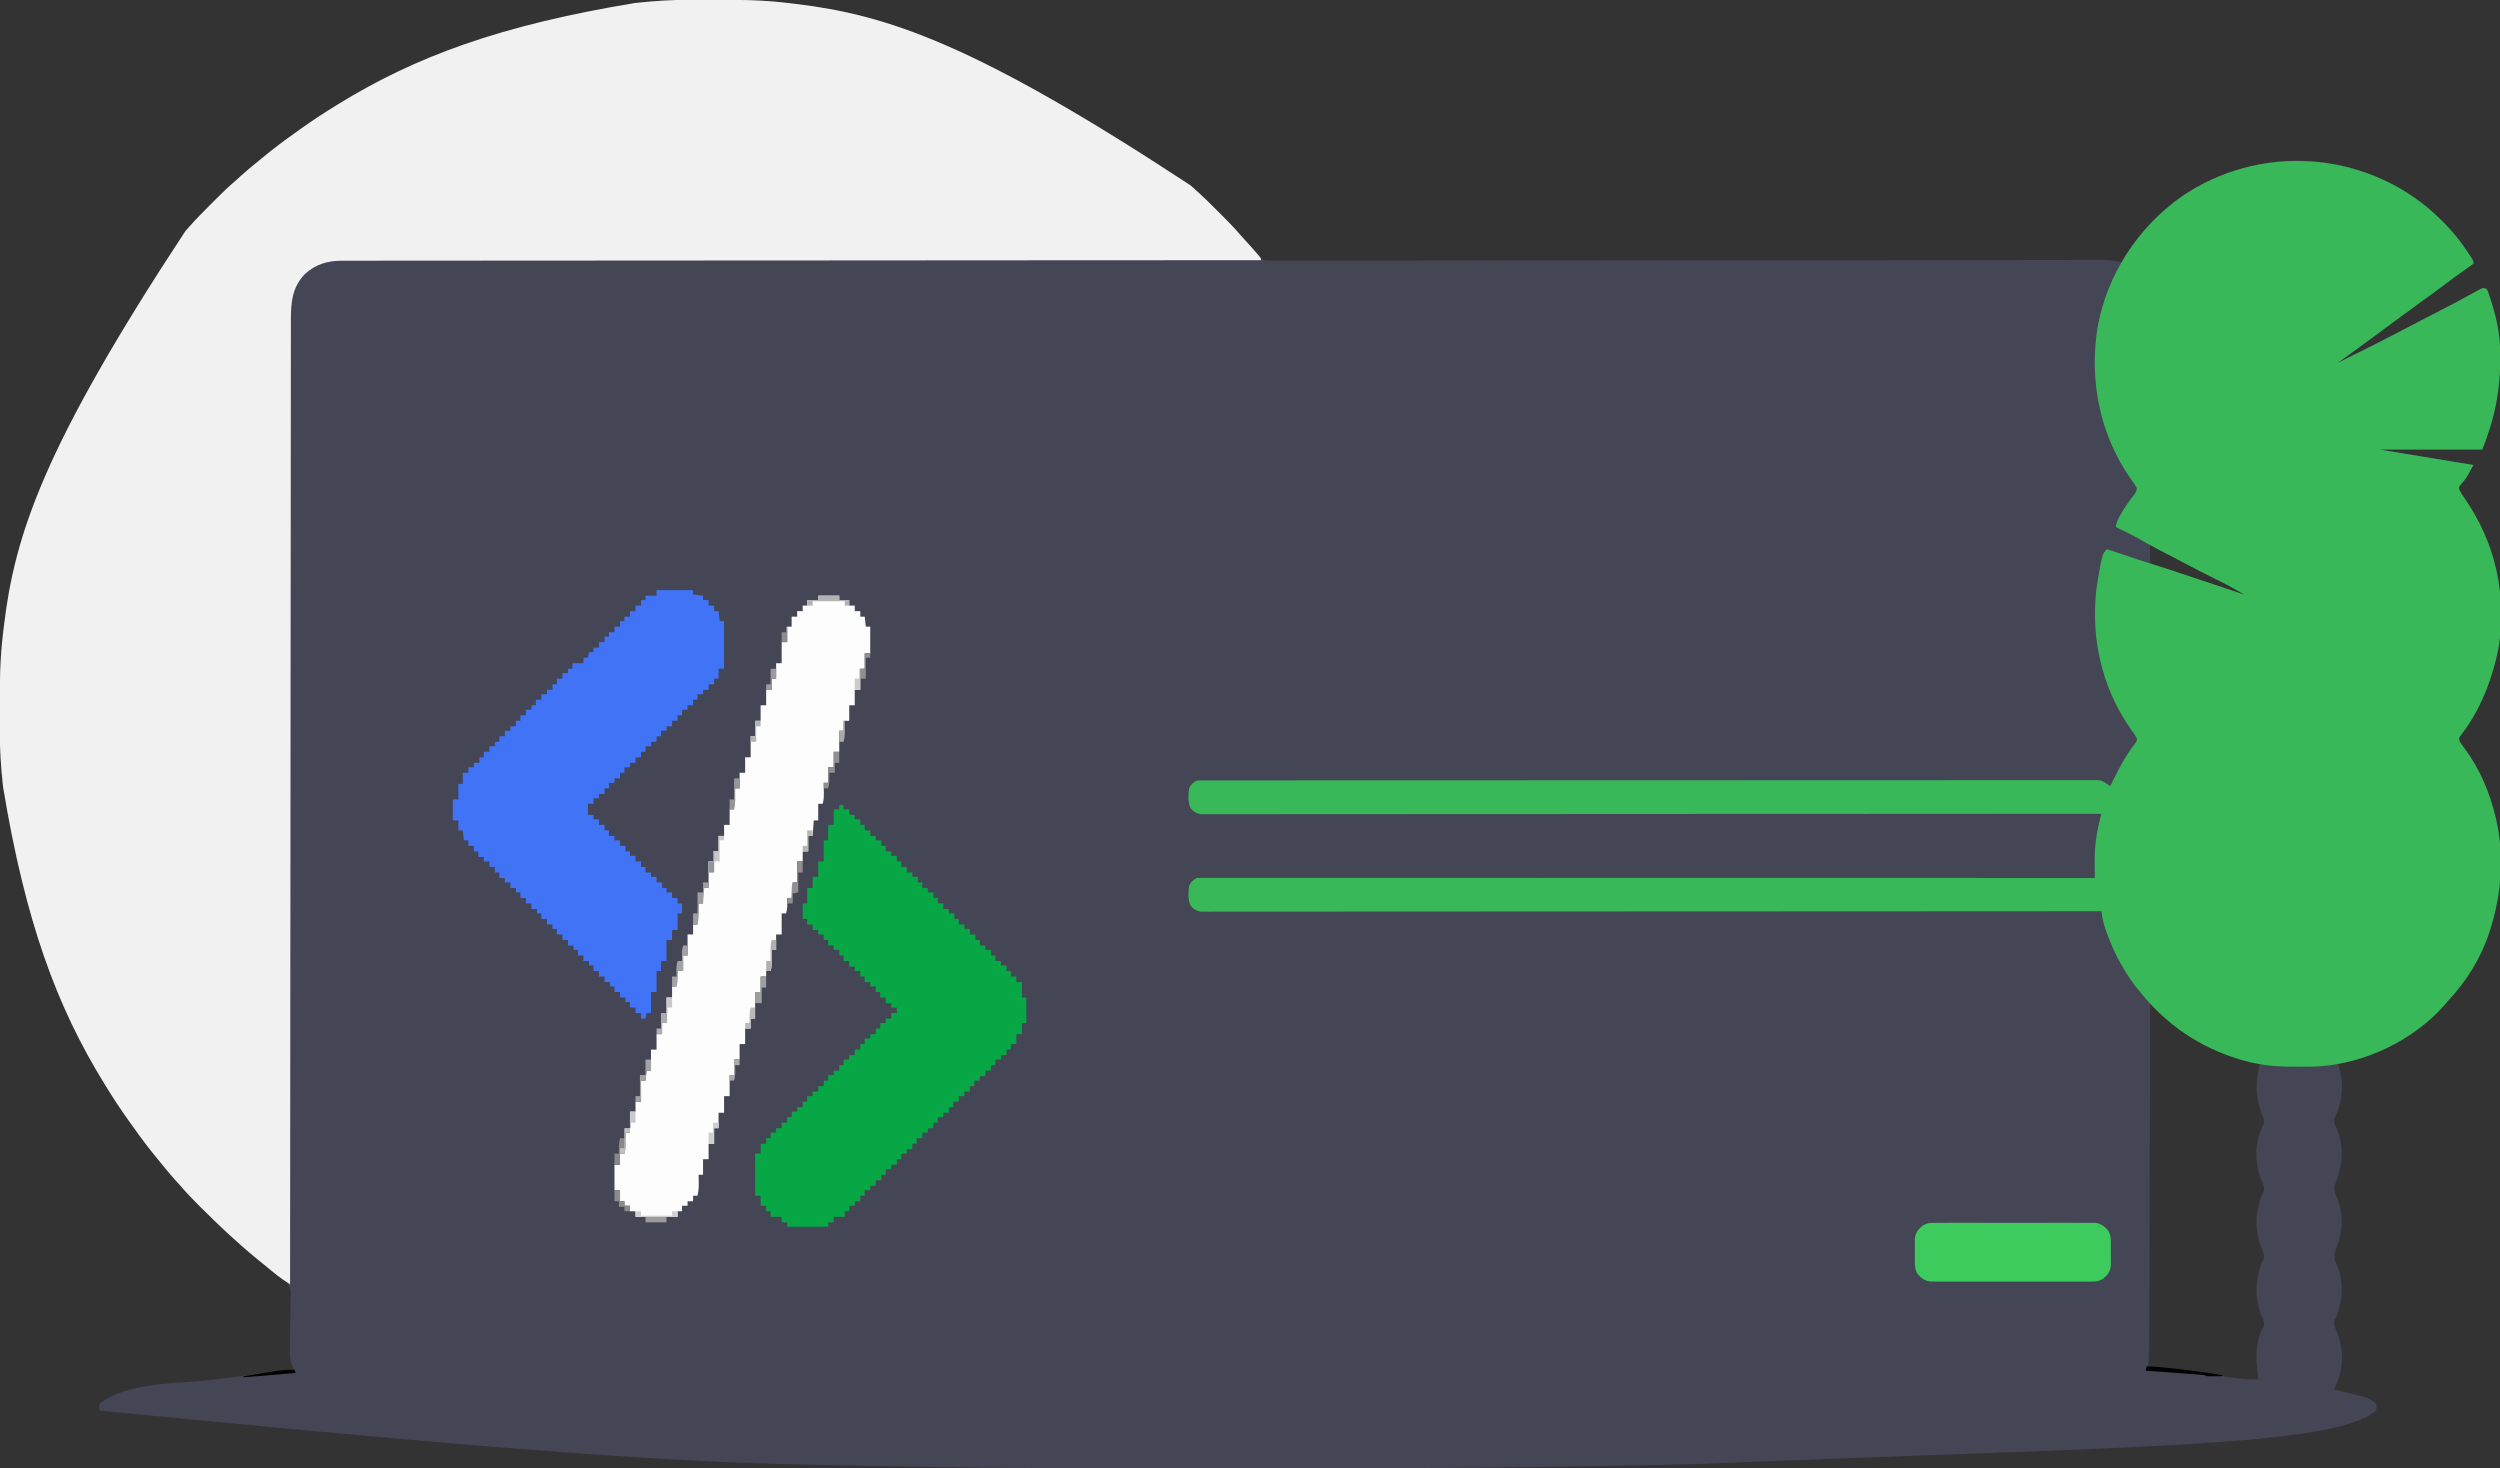 <?xml version="1.0" encoding="UTF-8"?>
<svg version="1.1" xmlns="http://www.w3.org/2000/svg" width="2258" height="1326">
<rect width="100%" height="100%" fill="#333333" stroke="none"/>
<path d="M0 0 C1.446 -0.007 2.892 -0.014 4.338 -0.021 C8.93 -0.041 13.521 -0.046 18.113 -0.047 C18.896 -0.047 19.679 -0.048 20.485 -0.048 C43.539 -0.055 66.46 0.117 89.371 2.95 C91.526 3.216 93.683 3.47 95.84 3.723 C178.295 13.53 257.909 39.538 452.739 167.659 C453.992 168.807 455.259 169.94 456.533 171.065 C463.381 177.13 469.877 183.501 476.331 189.978 C478.118 191.77 479.909 193.556 481.701 195.342 C487.491 201.128 493.13 206.955 498.426 213.203 C500.603 215.61 502.791 218.005 504.993 220.39 C507.426 223.203 507.426 223.203 509.386 226.068 C513.38 231.831 513.38 231.831 519.319 235.218 C522.762 235.607 526.056 235.647 529.521 235.567 C531.48 235.587 531.48 235.587 533.479 235.608 C537.102 235.645 540.722 235.613 544.345 235.571 C548.287 235.536 552.229 235.566 556.171 235.587 C563.078 235.616 569.985 235.604 576.893 235.565 C587.164 235.507 597.435 235.513 607.707 235.532 C624.988 235.561 642.268 235.54 659.548 235.49 C676.664 235.441 693.78 235.415 710.896 235.421 C711.96 235.421 713.025 235.422 714.121 235.422 C719.527 235.424 724.932 235.426 730.337 235.429 C768.631 235.446 806.924 235.413 845.218 235.35 C882.4 235.289 919.582 235.246 956.764 235.229 C958.483 235.228 958.483 235.228 960.236 235.228 C985.271 235.216 1010.306 235.209 1035.341 235.203 C1041.979 235.202 1048.617 235.2 1055.255 235.199 C1060.72 235.197 1066.185 235.196 1071.649 235.195 C1098.414 235.189 1125.178 235.168 1151.943 235.129 C1153.498 235.126 1153.498 235.126 1155.086 235.124 C1156.635 235.122 1156.635 235.122 1158.215 235.119 C1171.196 235.1 1184.177 235.088 1197.158 235.077 C1207.37 235.068 1217.582 235.053 1227.794 235.029 C1234.611 235.014 1241.427 235.006 1248.244 235.004 C1252.131 235.002 1256.018 234.998 1259.905 234.984 C1264.089 234.969 1268.273 234.97 1272.457 234.972 C1273.667 234.965 1274.877 234.959 1276.124 234.952 C1282.253 234.969 1287.56 235.391 1293.426 237.203 C1294.317 235.697 1294.317 235.697 1295.227 234.16 C1300.902 224.735 1307.102 216.397 1314.426 208.203 C1315.655 206.766 1316.885 205.329 1318.113 203.891 C1348.814 169.198 1393.75 149.302 1439.488 145.578 C1489.21 142.553 1537.068 158.602 1574.426 191.516 C1576.104 193.066 1577.77 194.629 1579.426 196.203 C1580.184 196.92 1580.184 196.92 1580.957 197.652 C1591.262 207.464 1599.79 217.965 1607.551 229.891 C1607.942 230.491 1608.333 231.092 1608.735 231.711 C1611.426 235.951 1611.426 235.951 1611.426 238.203 C1610.027 239.433 1610.027 239.433 1608.051 240.82 C1606.956 241.598 1606.956 241.598 1605.84 242.391 C1605.043 242.947 1604.247 243.504 1603.426 244.078 C1601.758 245.262 1600.092 246.447 1598.426 247.633 C1597.583 248.232 1596.74 248.831 1595.871 249.448 C1592.347 251.978 1588.884 254.584 1585.426 257.203 C1579.127 261.959 1572.753 266.601 1566.345 271.209 C1558.456 276.889 1550.635 282.66 1542.817 288.437 C1538.069 291.944 1533.315 295.443 1528.562 298.944 C1524.539 301.908 1520.518 304.873 1516.5 307.844 C1507.201 314.715 1497.863 321.522 1488.426 328.203 C1489.279 327.776 1490.132 327.35 1491.012 326.91 C1491.599 326.616 1492.187 326.323 1492.792 326.02 C1494.167 325.332 1495.542 324.645 1496.917 323.957 C1501.478 321.674 1506.042 319.399 1510.609 317.129 C1521.017 311.95 1531.404 306.748 1541.671 301.293 C1549.719 297.025 1557.824 292.868 1565.926 288.703 C1574.9 284.088 1583.874 279.473 1592.801 274.766 C1593.519 274.388 1594.237 274.011 1594.977 273.622 C1598.895 271.557 1602.794 269.462 1606.684 267.344 C1607.998 266.635 1607.998 266.635 1609.338 265.912 C1611.022 265.003 1612.702 264.086 1614.376 263.16 C1615.125 262.758 1615.873 262.356 1616.645 261.941 C1617.304 261.581 1617.963 261.22 1618.643 260.849 C1620.426 260.203 1620.426 260.203 1623.426 261.203 C1624.345 262.927 1624.345 262.927 1625.109 265.191 C1625.395 266.034 1625.681 266.876 1625.976 267.743 C1626.269 268.658 1626.562 269.573 1626.863 270.516 C1627.322 271.92 1627.322 271.92 1627.79 273.352 C1632.366 287.823 1635.497 303.023 1635.664 318.234 C1635.679 319.352 1635.679 319.352 1635.694 320.492 C1636.017 351.461 1630.975 377.331 1619.426 406.203 C1588.736 406.203 1558.046 406.203 1526.426 406.203 C1554.476 410.823 1582.526 415.443 1611.426 420.203 C1604.759 432.425 1604.759 432.425 1599.648 438.23 C1598.259 440.076 1598.259 440.076 1598.453 442.035 C1599.901 445.261 1601.908 448.067 1603.926 450.953 C1616.692 469.762 1626.155 490.018 1631.426 512.203 C1631.622 513.02 1631.818 513.838 1632.02 514.68 C1637.643 539.324 1638.329 568.507 1632.426 593.203 C1632.227 594.036 1632.028 594.869 1631.824 595.727 C1625.727 620.35 1615.736 644.124 1600.066 664.23 C1598.099 667.034 1598.099 667.034 1598.957 669.785 C1600.483 672.297 1602.11 674.58 1603.926 676.891 C1617.255 694.952 1626.25 716.419 1631.426 738.203 C1631.622 739.02 1631.818 739.838 1632.02 740.68 C1639.533 773.608 1636.728 808.298 1626.426 840.203 C1626.088 841.262 1626.088 841.262 1625.743 842.342 C1618.188 865.492 1605.096 886.557 1588.426 904.203 C1587.317 905.512 1586.213 906.824 1585.113 908.141 C1562.275 934.093 1527.387 953.796 1493.426 960.203 C1491.76 960.255 1490.091 960.274 1488.426 960.203 C1488.9 961.337 1489.375 962.472 1489.863 963.641 C1494.374 977.412 1493.388 994.294 1487.176 1007.391 C1486.82 1008.024 1486.464 1008.656 1486.098 1009.309 C1484.674 1013.324 1486.697 1017.03 1488.363 1020.703 C1494.565 1036.05 1493.229 1051.846 1487.582 1066.996 C1485.502 1072.37 1485.502 1072.37 1486.352 1077.859 C1486.809 1078.798 1487.267 1079.736 1487.738 1080.703 C1494.58 1096.33 1493.404 1112.376 1487.582 1127.996 C1485.502 1133.37 1485.502 1133.37 1486.352 1138.859 C1486.809 1139.798 1487.267 1140.736 1487.738 1141.703 C1494.589 1157.352 1493.52 1174.472 1487.426 1190.203 C1487.033 1190.879 1486.639 1191.554 1486.234 1192.25 C1484.855 1195.582 1486.038 1198.235 1487.328 1201.457 C1487.67 1202.219 1488.011 1202.981 1488.363 1203.766 C1494.087 1217.753 1494.054 1234.637 1488.424 1248.707 C1487.456 1250.889 1486.462 1253.053 1485.426 1255.203 C1486.09 1255.359 1486.754 1255.514 1487.438 1255.675 C1518.156 1262.933 1518.156 1262.933 1523.426 1268.203 C1524.051 1271.016 1524.051 1271.016 1523.426 1274.203 C1484.585 1307.38 1304.165 1306.4 909.554 1322.539 C908.695 1322.561 907.836 1322.584 906.951 1322.607 C889.539 1323.05 872.126 1323.416 854.711 1323.732 C853.716 1323.75 852.72 1323.768 851.695 1323.787 C845.097 1323.907 838.5 1324.024 831.902 1324.141 C828.41 1324.203 824.917 1324.266 821.425 1324.329 C730.225 1325.96 639.042 1326.498 517.054 1326.462 C501.606 1326.453 486.159 1326.455 470.712 1326.464 C389.218 1326.511 307.733 1326.472 226.246 1325.273 C225.529 1325.263 224.813 1325.252 224.074 1325.242 C191.686 1324.766 159.301 1324.158 126.916 1323.498 C125.885 1323.477 125.885 1323.477 124.834 1323.455 C17.69 1321.268 -89.439 1317.969 -532.574 1274.203 C-533.199 1271.391 -533.199 1271.391 -532.574 1268.203 C-509.479 1248.476 -458.957 1249.814 -430.51 1246.405 C-412.341 1244.222 -394.227 1241.769 -376.137 1239.016 C-374.314 1238.74 -372.492 1238.465 -370.67 1238.189 C-366.304 1237.53 -361.939 1236.867 -357.574 1236.203 C-358.068 1235.031 -358.562 1233.859 -359.071 1232.652 C-361.103 1226.52 -360.845 1220.547 -360.679 1214.149 C-360.628 1211.974 -360.605 1209.8 -360.59 1207.624 C-360.548 1201.444 -360.495 1195.266 -360.331 1189.089 C-360.233 1185.291 -360.199 1181.497 -360.205 1177.698 C-360.196 1176.263 -360.164 1174.827 -360.106 1173.393 C-359.688 1165.55 -359.688 1165.55 -362.847 1158.632 C-366.4 1155.266 -370.424 1152.764 -374.574 1150.203 C-376.031 1149.084 -377.475 1147.946 -378.887 1146.77 C-379.5 1146.272 -380.113 1145.774 -380.745 1145.261 C-381.651 1144.521 -381.651 1144.521 -382.574 1143.766 C-383.242 1143.221 -383.91 1142.675 -384.599 1142.114 C-394.615 1133.919 -404.408 1125.559 -413.887 1116.747 C-415.141 1115.6 -416.408 1114.466 -417.681 1113.341 C-424.529 1107.276 -431.026 1100.905 -437.48 1094.428 C-439.266 1092.636 -441.058 1090.85 -442.85 1089.064 C-448.639 1083.278 -454.279 1077.451 -459.574 1071.203 C-461.029 1069.595 -462.486 1067.991 -463.949 1066.391 C-467.792 1062.127 -471.467 1057.758 -475.074 1053.293 C-476.894 1051.044 -478.726 1048.808 -480.574 1046.582 C-488.11 1037.467 -495.163 1028.087 -501.992 1018.434 C-503.53 1016.266 -505.081 1014.108 -506.637 1011.953 C-514.051 1001.635 -520.919 991.024 -527.574 980.203 C-527.983 979.541 -528.391 978.878 -528.812 978.196 C-571.196 909.226 -599.65 833.119 -619.824 710.766 C-619.907 710.001 -619.991 709.236 -620.076 708.448 C-621.754 692.838 -622.73 677.332 -622.777 661.629 C-622.784 660.183 -622.791 658.737 -622.799 657.291 C-622.818 652.699 -622.823 648.108 -622.824 643.516 C-622.825 642.733 -622.825 641.95 -622.826 641.144 C-622.832 618.09 -622.66 595.169 -619.827 572.258 C-619.562 570.102 -619.308 567.946 -619.054 565.789 C-609.247 483.334 -583.24 403.72 -455.118 208.89 C-453.971 207.636 -452.838 206.37 -451.712 205.096 C-445.647 198.248 -439.276 191.752 -432.799 185.298 C-431.007 183.511 -429.221 181.72 -427.436 179.928 C-421.649 174.138 -415.822 168.498 -409.574 163.203 C-407.967 161.749 -406.362 160.291 -404.762 158.828 C-400.498 154.985 -396.129 151.31 -391.664 147.703 C-389.415 145.883 -387.179 144.051 -384.953 142.203 C-375.838 134.668 -366.459 127.614 -356.805 120.785 C-354.637 119.247 -352.479 117.696 -350.324 116.141 C-340.006 108.727 -329.395 101.859 -318.574 95.203 C-317.912 94.795 -317.249 94.386 -316.567 93.965 C-247.597 51.581 -171.49 23.128 -49.137 2.953 C-48.372 2.87 -47.607 2.787 -46.819 2.701 C-31.209 1.024 -15.703 0.048 0 0 Z M1319.426 492.203 C1319.426 497.813 1319.426 503.423 1319.426 509.203 C1330.213 513.302 1341.036 517.189 1351.977 520.855 C1352.719 521.105 1353.462 521.354 1354.228 521.612 C1358.133 522.923 1362.04 524.232 1365.948 525.537 C1369.974 526.883 1373.997 528.24 1378.019 529.6 C1381.132 530.65 1384.247 531.692 1387.364 532.731 C1388.85 533.229 1390.335 533.729 1391.819 534.233 C1393.878 534.93 1395.941 535.617 1398.005 536.301 C1399.176 536.693 1400.347 537.086 1401.553 537.491 C1404.469 538.486 1404.469 538.486 1407.426 537.203 C1405.712 536.327 1405.712 536.327 1403.964 535.434 C1399.626 533.217 1395.289 530.999 1390.952 528.78 C1389.094 527.83 1387.235 526.879 1385.376 525.93 C1373.402 519.811 1361.47 513.618 1349.579 507.338 C1343.998 504.396 1338.4 501.487 1332.801 498.578 C1332.204 498.267 1331.608 497.956 1330.993 497.635 C1329.25 496.726 1327.506 495.82 1325.762 494.914 C1324.757 494.391 1323.752 493.868 1322.716 493.33 C1320.702 492.13 1320.702 492.13 1319.426 492.203 Z M1319.426 907.203 C1319.424 907.878 1319.422 908.552 1319.421 909.247 C1319.318 949.213 1319.209 989.178 1319.095 1029.144 C1319.081 1033.942 1319.067 1038.74 1319.053 1043.537 C1319.051 1044.493 1319.048 1045.448 1319.045 1046.432 C1319.001 1061.901 1318.96 1077.371 1318.921 1092.841 C1318.881 1108.712 1318.837 1124.583 1318.789 1140.454 C1318.76 1150.249 1318.733 1160.043 1318.711 1169.838 C1318.695 1176.553 1318.675 1183.268 1318.653 1189.983 C1318.64 1193.858 1318.629 1197.733 1318.622 1201.609 C1318.615 1205.81 1318.6 1210.011 1318.584 1214.213 C1318.583 1215.438 1318.582 1216.662 1318.581 1217.924 C1318.554 1223.454 1318.419 1228.758 1317.426 1234.203 C1318.075 1234.284 1318.724 1234.365 1319.393 1234.449 C1326.241 1235.304 1333.088 1236.165 1339.936 1237.029 C1342.48 1237.349 1345.025 1237.668 1347.569 1237.986 C1359.987 1239.537 1372.382 1241.093 1384.712 1243.236 C1390.166 1244.181 1395.603 1244.889 1401.113 1245.391 C1402.334 1245.513 1402.334 1245.513 1403.58 1245.639 C1408.219 1246.084 1412.766 1246.284 1417.426 1246.203 C1417.192 1244.749 1417.192 1244.749 1416.953 1243.266 C1414.768 1228.688 1413.907 1212.402 1421.617 1199.156 C1423.308 1195.071 1421.037 1191.016 1419.488 1187.141 C1413.753 1171.442 1414.421 1155.703 1420.426 1140.203 C1420.819 1139.528 1421.212 1138.852 1421.617 1138.156 C1423.308 1134.071 1421.037 1130.016 1419.488 1126.141 C1413.753 1110.442 1414.421 1094.703 1420.426 1079.203 C1420.819 1078.528 1421.212 1077.852 1421.617 1077.156 C1423.489 1072.636 1420.526 1067.685 1418.926 1063.391 C1413.859 1048.738 1413.94 1032.192 1420.676 1018.016 C1421.032 1017.383 1421.387 1016.75 1421.754 1016.098 C1423.206 1012.004 1421.019 1007.971 1419.488 1004.141 C1414.239 989.771 1414.852 975.928 1418.426 961.203 C1417.803 961.033 1417.181 960.863 1416.54 960.688 C1380.434 950.724 1347.995 936.01 1321.816 908.566 C1320.631 907.086 1320.631 907.086 1319.426 907.203 Z " fill="#444655" transform="translate(622.574,-0.203)"/>
<path d="M0 0 C1.446 -0.007 2.892 -0.014 4.338 -0.021 C8.93 -0.041 13.521 -0.046 18.113 -0.047 C18.896 -0.047 19.679 -0.048 20.485 -0.048 C43.539 -0.055 66.46 0.117 89.371 2.95 C91.526 3.216 93.683 3.47 95.84 3.723 C178.295 13.53 257.909 39.538 452.739 167.659 C453.992 168.807 455.259 169.94 456.533 171.065 C463.381 177.13 469.877 183.501 476.331 189.978 C478.118 191.77 479.909 193.556 481.701 195.342 C487.491 201.128 493.13 206.955 498.426 213.203 C499.88 214.811 501.338 216.416 502.801 218.016 C516.426 233.118 516.426 233.118 516.426 235.203 C515.697 235.203 514.967 235.204 514.216 235.204 C434.834 235.231 355.452 235.262 276.071 235.32 C274.292 235.321 274.292 235.321 272.478 235.322 C246.715 235.341 220.953 235.361 195.19 235.381 C182.556 235.391 169.923 235.401 157.289 235.411 C156.032 235.412 154.774 235.413 153.479 235.414 C112.717 235.445 71.956 235.463 31.194 235.475 C-10.688 235.487 -52.571 235.513 -94.453 235.554 C-100.366 235.56 -106.28 235.566 -112.193 235.571 C-113.357 235.573 -114.521 235.574 -115.72 235.575 C-134.467 235.592 -153.214 235.596 -171.961 235.595 C-190.801 235.594 -209.641 235.607 -228.481 235.635 C-239.678 235.652 -250.876 235.657 -262.074 235.646 C-269.552 235.64 -277.03 235.648 -284.508 235.669 C-288.77 235.68 -293.032 235.684 -297.295 235.672 C-301.175 235.66 -305.055 235.667 -308.935 235.688 C-310.328 235.693 -311.72 235.691 -313.112 235.681 C-326.466 235.595 -337.605 238.748 -347.512 248.016 C-358.764 260.044 -359.879 273.465 -359.836 289.271 C-359.839 290.793 -359.843 292.316 -359.848 293.839 C-359.859 298.02 -359.857 302.201 -359.854 306.382 C-359.852 310.932 -359.862 315.481 -359.87 320.031 C-359.883 328.004 -359.889 335.977 -359.89 343.95 C-359.891 355.805 -359.904 367.66 -359.919 379.516 C-359.944 399.459 -359.96 419.401 -359.971 439.344 C-359.981 459.091 -359.996 478.838 -360.016 498.585 C-360.017 499.813 -360.019 501.04 -360.02 502.305 C-360.026 508.54 -360.033 514.774 -360.039 521.008 C-360.085 565.171 -360.121 609.334 -360.152 653.498 C-360.16 664.2 -360.167 674.903 -360.175 685.606 C-360.176 686.27 -360.176 686.933 -360.177 687.617 C-360.199 718.481 -360.226 749.344 -360.255 780.208 C-360.257 782.212 -360.259 784.216 -360.261 786.22 C-360.273 799.5 -360.285 812.78 -360.298 826.06 C-360.323 853.114 -360.348 880.167 -360.373 907.221 C-360.374 908.465 -360.375 909.709 -360.376 910.99 C-360.452 994.061 -360.514 1077.132 -360.574 1160.203 C-361.992 1159.27 -363.409 1158.334 -364.825 1157.398 C-365.614 1156.877 -366.403 1156.356 -367.216 1155.82 C-370.79 1153.37 -374.116 1150.655 -377.449 1147.891 C-378.142 1147.322 -378.835 1146.753 -379.548 1146.166 C-380.93 1145.031 -382.31 1143.894 -383.689 1142.756 C-386.181 1140.703 -388.691 1138.674 -391.199 1136.641 C-408.569 1122.373 -424.788 1107.069 -440.699 1091.203 C-441.238 1090.667 -441.778 1090.13 -442.333 1089.577 C-448.301 1083.632 -454.107 1077.618 -459.574 1071.203 C-461.029 1069.595 -462.486 1067.991 -463.949 1066.391 C-467.792 1062.127 -471.467 1057.758 -475.074 1053.293 C-476.894 1051.044 -478.726 1048.808 -480.574 1046.582 C-488.11 1037.467 -495.163 1028.087 -501.992 1018.434 C-503.53 1016.266 -505.081 1014.108 -506.637 1011.953 C-514.051 1001.635 -520.919 991.024 -527.574 980.203 C-527.983 979.541 -528.391 978.878 -528.812 978.196 C-571.196 909.226 -599.65 833.119 -619.824 710.766 C-619.907 710.001 -619.991 709.236 -620.076 708.448 C-621.754 692.838 -622.73 677.332 -622.777 661.629 C-622.784 660.183 -622.791 658.737 -622.799 657.291 C-622.818 652.699 -622.823 648.108 -622.824 643.516 C-622.825 642.733 -622.825 641.95 -622.826 641.144 C-622.832 618.09 -622.66 595.169 -619.827 572.258 C-619.562 570.102 -619.308 567.946 -619.054 565.789 C-609.247 483.334 -583.24 403.72 -455.118 208.89 C-453.971 207.636 -452.838 206.37 -451.712 205.096 C-445.647 198.248 -439.276 191.752 -432.799 185.298 C-431.007 183.511 -429.221 181.72 -427.436 179.928 C-421.649 174.138 -415.822 168.498 -409.574 163.203 C-407.967 161.749 -406.362 160.291 -404.762 158.828 C-400.498 154.985 -396.129 151.31 -391.664 147.703 C-389.415 145.883 -387.179 144.051 -384.953 142.203 C-375.838 134.668 -366.459 127.614 -356.805 120.785 C-354.637 119.247 -352.479 117.696 -350.324 116.141 C-340.006 108.727 -329.395 101.859 -318.574 95.203 C-317.912 94.795 -317.249 94.386 -316.567 93.965 C-247.597 51.581 -171.49 23.128 -49.137 2.953 C-48.372 2.87 -47.607 2.787 -46.819 2.701 C-31.209 1.024 -15.703 0.048 0 0 Z " fill="#F1F1F1" transform="translate(622.574,-0.203)"/>
<path d="M0 0 C1.678 1.55 3.344 3.114 5 4.688 C5.758 5.405 5.758 5.405 6.531 6.136 C16.836 15.949 25.364 26.449 33.125 38.375 C33.711 39.276 33.711 39.276 34.31 40.195 C37 44.436 37 44.436 37 46.688 C35.602 47.917 35.602 47.917 33.625 49.305 C32.895 49.823 32.166 50.341 31.414 50.875 C30.219 51.71 30.219 51.71 29 52.562 C27.332 53.746 25.666 54.931 24 56.117 C22.735 57.016 22.735 57.016 21.445 57.933 C17.921 60.462 14.458 63.069 11 65.688 C4.701 70.443 -1.673 75.085 -8.08 79.694 C-15.97 85.373 -23.791 91.144 -31.609 96.921 C-36.357 100.428 -41.111 103.928 -45.864 107.428 C-49.887 110.392 -53.908 113.358 -57.926 116.328 C-67.225 123.199 -76.563 130.006 -86 136.688 C-85.147 136.261 -84.293 135.834 -83.414 135.395 C-82.826 135.101 -82.239 134.807 -81.634 134.504 C-80.259 133.817 -78.884 133.129 -77.509 132.441 C-72.948 130.159 -68.384 127.883 -63.816 125.613 C-53.408 120.434 -43.021 115.232 -32.755 109.778 C-24.707 105.51 -16.602 101.352 -8.5 97.188 C0.475 92.573 9.448 87.957 18.375 83.25 C19.093 82.873 19.811 82.495 20.551 82.106 C24.469 80.042 28.368 77.946 32.258 75.828 C33.134 75.356 34.01 74.883 34.913 74.396 C36.597 73.488 38.276 72.571 39.951 71.645 C41.073 71.041 41.073 71.041 42.219 70.426 C42.878 70.065 43.537 69.705 44.217 69.333 C46 68.688 46 68.688 49 69.688 C49.92 71.411 49.92 71.411 50.684 73.676 C50.97 74.518 51.256 75.36 51.55 76.228 C51.843 77.143 52.136 78.057 52.438 79 C52.743 79.936 53.049 80.872 53.364 81.837 C57.94 96.308 61.072 111.508 61.238 126.719 C61.248 127.464 61.258 128.209 61.268 128.977 C61.591 159.946 56.549 185.815 45 214.688 C14.31 214.688 -16.38 214.688 -48 214.688 C-5.925 221.618 -5.925 221.618 37 228.688 C30.333 240.91 30.333 240.91 25.223 246.715 C23.833 248.56 23.833 248.56 24.027 250.52 C25.475 253.746 27.483 256.551 29.5 259.438 C42.266 278.247 51.729 298.502 57 320.688 C57.196 321.505 57.392 322.322 57.594 323.164 C63.217 347.808 63.904 376.991 58 401.688 C57.801 402.52 57.603 403.353 57.398 404.211 C51.301 428.835 41.311 452.608 25.641 472.715 C23.674 475.518 23.674 475.518 24.531 478.27 C26.057 480.781 27.684 483.064 29.5 485.375 C42.829 503.437 51.825 524.904 57 546.688 C57.196 547.505 57.392 548.322 57.594 549.164 C65.107 582.092 62.302 616.783 52 648.688 C51.775 649.393 51.549 650.099 51.317 650.826 C43.763 673.976 30.67 695.041 14 712.688 C12.891 713.996 11.787 715.309 10.688 716.625 C-17.066 748.163 -60.819 769.04 -102.632 771.865 C-108.008 772.094 -113.381 772.116 -118.761 772.079 C-121.499 772.063 -124.235 772.079 -126.973 772.098 C-142.454 772.117 -157.624 770.458 -172.5 766 C-173.364 765.746 -174.228 765.492 -175.118 765.23 C-210.708 754.393 -240.86 733.737 -264 704.688 C-264.681 703.874 -265.361 703.061 -266.062 702.223 C-271.412 695.776 -275.822 688.938 -280 681.688 C-280.357 681.081 -280.714 680.475 -281.082 679.85 C-286.372 670.79 -290.419 661.486 -294 651.625 C-294.386 650.566 -294.772 649.508 -295.17 648.417 C-297.161 642.746 -298.298 637.639 -299 631.688 C-299.708 631.688 -300.415 631.688 -301.144 631.689 C-378.154 631.74 -455.163 631.787 -532.173 631.815 C-533.323 631.815 -534.472 631.815 -535.657 631.816 C-560.64 631.825 -585.623 631.833 -610.605 631.841 C-622.856 631.844 -635.107 631.848 -647.358 631.852 C-648.577 631.853 -649.796 631.853 -651.053 631.853 C-690.595 631.866 -730.138 631.889 -769.68 631.916 C-810.302 631.945 -850.925 631.963 -891.547 631.969 C-897.28 631.97 -903.012 631.971 -908.745 631.972 C-910.438 631.972 -910.438 631.972 -912.164 631.973 C-930.355 631.976 -948.545 631.99 -966.735 632.008 C-985.006 632.026 -1003.276 632.032 -1021.547 632.028 C-1032.413 632.026 -1043.278 632.032 -1054.144 632.05 C-1061.393 632.061 -1068.642 632.062 -1075.892 632.053 C-1080.028 632.048 -1084.164 632.049 -1088.3 632.062 C-1092.06 632.074 -1095.818 632.073 -1099.578 632.06 C-1101.574 632.057 -1103.571 632.068 -1105.568 632.081 C-1107.34 632.07 -1107.34 632.07 -1109.147 632.06 C-1110.673 632.061 -1110.673 632.061 -1112.23 632.062 C-1116.482 631.487 -1119.12 629.785 -1121.781 626.465 C-1124.233 620.879 -1123.718 614.637 -1123 608.688 C-1121.425 605.286 -1119.391 603.383 -1116 601.688 C-1114.186 601.593 -1112.368 601.563 -1110.551 601.563 C-1109.384 601.561 -1108.217 601.559 -1107.015 601.556 C-1105.719 601.559 -1104.423 601.562 -1103.088 601.564 C-1101.703 601.564 -1100.317 601.563 -1098.932 601.561 C-1095.095 601.558 -1091.257 601.561 -1087.42 601.565 C-1083.257 601.569 -1079.093 601.566 -1074.93 601.565 C-1067.623 601.563 -1060.317 601.564 -1053.01 601.568 C-1042.145 601.574 -1031.281 601.575 -1020.416 601.574 C-1002.142 601.572 -983.868 601.576 -965.595 601.582 C-947.493 601.588 -929.392 601.592 -911.291 601.593 C-910.166 601.593 -909.042 601.593 -907.884 601.593 C-902.175 601.593 -896.466 601.593 -890.757 601.594 C-850.289 601.596 -809.821 601.603 -769.353 601.612 C-730.031 601.621 -690.709 601.628 -651.387 601.633 C-649.57 601.633 -649.57 601.633 -647.716 601.633 C-635.551 601.634 -623.385 601.636 -611.22 601.637 C-586.437 601.639 -561.653 601.642 -536.87 601.645 C-535.161 601.645 -535.161 601.645 -533.417 601.646 C-457.278 601.655 -381.139 601.671 -305 601.688 C-305.007 600.989 -305.014 600.291 -305.021 599.572 C-305.048 596.346 -305.065 593.12 -305.082 589.895 C-305.099 588.248 -305.099 588.248 -305.115 586.568 C-305.164 573.906 -303.544 561.649 -300.441 549.382 C-300.171 548.312 -299.901 547.243 -299.623 546.141 C-299.417 545.331 -299.212 544.522 -299 543.688 C-299.708 543.688 -300.415 543.688 -301.144 543.689 C-378.154 543.74 -455.163 543.787 -532.173 543.815 C-533.323 543.815 -534.472 543.815 -535.657 543.816 C-560.64 543.825 -585.623 543.833 -610.605 543.841 C-622.856 543.844 -635.107 543.848 -647.358 543.852 C-648.577 543.853 -649.796 543.853 -651.053 543.853 C-690.595 543.866 -730.138 543.889 -769.68 543.916 C-810.302 543.945 -850.925 543.963 -891.547 543.969 C-897.28 543.97 -903.012 543.971 -908.745 543.972 C-910.438 543.972 -910.438 543.972 -912.164 543.973 C-930.355 543.976 -948.545 543.99 -966.735 544.008 C-985.006 544.026 -1003.276 544.032 -1021.547 544.028 C-1032.413 544.026 -1043.278 544.032 -1054.144 544.05 C-1061.393 544.061 -1068.642 544.062 -1075.892 544.053 C-1080.028 544.048 -1084.164 544.049 -1088.3 544.062 C-1092.06 544.074 -1095.818 544.073 -1099.578 544.06 C-1101.574 544.057 -1103.571 544.068 -1105.568 544.081 C-1107.34 544.07 -1107.34 544.07 -1109.147 544.06 C-1110.673 544.061 -1110.673 544.061 -1112.23 544.062 C-1116.482 543.487 -1119.12 541.785 -1121.781 538.465 C-1124.233 532.879 -1123.718 526.637 -1123 520.688 C-1121.425 517.286 -1119.391 515.383 -1116 513.688 C-1114.175 513.591 -1112.346 513.561 -1110.519 513.56 C-1109.344 513.557 -1108.17 513.554 -1106.96 513.551 C-1105.004 513.553 -1105.004 513.553 -1103.008 513.556 C-1101.614 513.554 -1100.22 513.552 -1098.826 513.55 C-1094.964 513.544 -1091.103 513.545 -1087.241 513.547 C-1083.052 513.547 -1078.862 513.542 -1074.672 513.538 C-1066.349 513.53 -1058.026 513.528 -1049.702 513.528 C-1039.739 513.527 -1029.775 513.52 -1019.811 513.513 C-995.726 513.497 -971.641 513.491 -947.555 513.487 C-936.168 513.484 -924.781 513.481 -913.394 513.477 C-874.437 513.464 -835.481 513.453 -796.524 513.45 C-794.077 513.45 -791.631 513.449 -789.184 513.449 C-786.731 513.449 -784.279 513.449 -781.826 513.449 C-776.905 513.448 -771.984 513.448 -767.064 513.447 C-765.844 513.447 -764.624 513.447 -763.367 513.447 C-723.789 513.443 -684.211 513.427 -644.634 513.404 C-602.819 513.38 -561.004 513.366 -519.189 513.365 C-514.602 513.364 -510.016 513.364 -505.429 513.364 C-503.735 513.364 -503.735 513.364 -502.007 513.364 C-483.8 513.363 -465.593 513.352 -447.386 513.337 C-429.1 513.323 -410.814 513.319 -392.528 513.327 C-381.653 513.332 -370.779 513.328 -359.904 513.312 C-352.649 513.303 -345.394 513.304 -338.139 513.314 C-333.999 513.319 -329.86 513.32 -325.72 513.307 C-321.958 513.296 -318.196 513.298 -314.434 513.312 C-312.436 513.315 -310.437 513.304 -308.439 513.293 C-307.257 513.3 -306.075 513.307 -304.857 513.314 C-303.839 513.314 -302.821 513.313 -301.772 513.313 C-298.519 513.753 -296.684 514.836 -294 516.688 C-293.01 517.347 -292.02 518.008 -291 518.688 C-290.515 517.695 -290.031 516.702 -289.531 515.68 C-283.37 503.151 -277.162 490.927 -268.371 479.992 C-266.826 477.856 -266.826 477.856 -267.035 475.742 C-268.379 472.881 -270.134 470.49 -272 467.938 C-300.24 428.123 -310.174 379.117 -302.13 331.318 C-298.056 308.744 -298.056 308.744 -294 304.688 C-292.978 305.03 -291.955 305.373 -290.902 305.726 C-287.046 307.017 -283.19 308.306 -279.333 309.595 C-277.676 310.149 -276.019 310.704 -274.362 311.259 C-271.956 312.065 -269.551 312.868 -267.145 313.672 C-266.424 313.914 -265.704 314.156 -264.962 314.405 C-260.67 315.835 -256.362 317.194 -252.033 318.51 C-243.749 321.046 -235.54 323.799 -227.324 326.547 C-225.661 327.102 -223.998 327.657 -222.335 328.211 C-218.003 329.657 -213.672 331.104 -209.34 332.551 C-204.902 334.034 -200.464 335.515 -196.025 336.996 C-187.35 339.892 -178.675 342.789 -170 345.688 C-172.208 344.416 -174.418 343.147 -176.628 341.878 C-177.246 341.522 -177.864 341.166 -178.501 340.8 C-184.121 337.578 -189.869 334.659 -195.688 331.812 C-203.699 327.849 -211.66 323.814 -219.554 319.622 C-224.251 317.13 -228.961 314.669 -233.688 312.234 C-244.116 306.861 -254.512 301.505 -264.637 295.574 C-271.609 291.663 -278.823 288.203 -286 284.688 C-285.401 280.28 -283.769 277.091 -281.562 273.25 C-281.218 272.648 -280.873 272.046 -280.518 271.426 C-277.405 266.114 -273.857 261.153 -270.063 256.307 C-267.703 253.293 -267.703 253.293 -266.973 249.648 C-268.42 246.887 -270.159 244.455 -272 241.938 C-300.313 202.021 -310.153 152.727 -302.535 104.707 C-294.074 56.925 -266.16 14.256 -226.75 -13.625 C-157.281 -61.398 -63.072 -55.569 0 0 Z " fill="#39B859" transform="translate(2197,191.312)"/>
<path d="M0 0 C10.89 0 21.78 0 33 0 C33 1.32 33 2.64 33 4 C35.97 4.33 38.94 4.66 42 5 C42 6.32 42 7.64 42 9 C43.65 9 45.3 9 47 9 C47 10.65 47 12.3 47 14 C48.65 14 50.3 14 52 14 C52 15.65 52 17.3 52 19 C53.32 19 54.64 19 56 19 C56.33 21.97 56.66 24.94 57 28 C58.32 28 59.64 28 61 28 C61 42.19 61 56.38 61 71 C59.35 71 57.7 71 56 71 C56 73.97 56 76.94 56 80 C54.68 80 53.36 80 52 80 C52 81.65 52 83.3 52 85 C50.35 85 48.7 85 47 85 C47 86.65 47 88.3 47 90 C45.35 90 43.7 90 42 90 C42 91.32 42 92.64 42 94 C40.35 94 38.7 94 37 94 C37 95.65 37 97.3 37 99 C35.68 99 34.36 99 33 99 C33 100.65 33 102.3 33 104 C31.35 104 29.7 104 28 104 C28 105.32 28 106.64 28 108 C26.35 108 24.7 108 23 108 C23 109.65 23 111.3 23 113 C21.68 113 20.36 113 19 113 C19 114.65 19 116.3 19 118 C17.35 118 15.7 118 14 118 C14 119.65 14 121.3 14 123 C12.35 123 10.7 123 9 123 C9 124.32 9 125.64 9 127 C7.35 127 5.7 127 4 127 C4 128.65 4 130.3 4 132 C2.68 132 1.36 132 0 132 C0 133.65 0 135.3 0 137 C-1.65 137 -3.3 137 -5 137 C-5 138.32 -5 139.64 -5 141 C-6.65 141 -8.3 141 -10 141 C-10 142.65 -10 144.3 -10 146 C-11.32 146 -12.64 146 -14 146 C-14 147.65 -14 149.3 -14 151 C-15.65 151 -17.3 151 -19 151 C-19 152.65 -19 154.3 -19 156 C-20.65 156 -22.3 156 -24 156 C-24 157.32 -24 158.64 -24 160 C-25.65 160 -27.3 160 -29 160 C-29 161.65 -29 163.3 -29 165 C-30.32 165 -31.64 165 -33 165 C-33 166.65 -33 168.3 -33 170 C-34.65 170 -36.3 170 -38 170 C-38 171.32 -38 172.64 -38 174 C-39.65 174 -41.3 174 -43 174 C-43 175.65 -43 177.3 -43 179 C-44.32 179 -45.64 179 -47 179 C-47 180.65 -47 182.3 -47 184 C-48.65 184 -50.3 184 -52 184 C-52 185.32 -52 186.64 -52 188 C-53.65 188 -55.3 188 -57 188 C-57 189.65 -57 191.3 -57 193 C-58.65 193 -60.3 193 -62 193 C-62 196.3 -62 199.6 -62 203 C-60.35 203 -58.7 203 -57 203 C-57 204.32 -57 205.64 -57 207 C-55.35 207 -53.7 207 -52 207 C-52 208.65 -52 210.3 -52 212 C-50.35 212 -48.7 212 -47 212 C-47 213.65 -47 215.3 -47 217 C-45.68 217 -44.36 217 -43 217 C-43 218.65 -43 220.3 -43 222 C-41.35 222 -39.7 222 -38 222 C-38 223.32 -38 224.64 -38 226 C-36.35 226 -34.7 226 -33 226 C-33 227.65 -33 229.3 -33 231 C-31.35 231 -29.7 231 -28 231 C-28 232.65 -28 234.3 -28 236 C-26.68 236 -25.36 236 -24 236 C-24 237.32 -24 238.64 -24 240 C-22.35 240 -20.7 240 -19 240 C-19 241.65 -19 243.3 -19 245 C-17.35 245 -15.7 245 -14 245 C-14 246.65 -14 248.3 -14 250 C-12.68 250 -11.36 250 -10 250 C-10 251.65 -10 253.3 -10 255 C-8.35 255 -6.7 255 -5 255 C-5 256.32 -5 257.64 -5 259 C-3.35 259 -1.7 259 0 259 C0 260.65 0 262.3 0 264 C1.65 264 3.3 264 5 264 C5 265.65 5 267.3 5 269 C6.32 269 7.64 269 9 269 C9 270.32 9 271.64 9 273 C10.65 273 12.3 273 14 273 C14 274.65 14 276.3 14 278 C15.65 278 17.3 278 19 278 C19 279.65 19 281.3 19 283 C20.32 283 21.64 283 23 283 C23 285.97 23 288.94 23 292 C21.68 292 20.36 292 19 292 C19 296.95 19 301.9 19 307 C17.35 307 15.7 307 14 307 C14 309.97 14 312.94 14 316 C12.35 316 10.7 316 9 316 C9 322.27 9 328.54 9 335 C7.35 335 5.7 335 4 335 C4 337.97 4 340.94 4 344 C2.68 344 1.36 344 0 344 C0 350.27 0 356.54 0 363 C-1.65 363 -3.3 363 -5 363 C-5 369.27 -5 375.54 -5 382 C-6.32 382 -7.64 382 -9 382 C-9.33 383.65 -9.66 385.3 -10 387 C-11.32 387 -12.64 387 -14 387 C-14 385.35 -14 383.7 -14 382 C-15.65 382 -17.3 382 -19 382 C-19 380.35 -19 378.7 -19 377 C-20.65 377 -22.3 377 -24 377 C-24 375.35 -24 373.7 -24 372 C-25.32 372 -26.64 372 -28 372 C-28 370.68 -28 369.36 -28 368 C-29.65 368 -31.3 368 -33 368 C-33 366.35 -33 364.7 -33 363 C-34.65 363 -36.3 363 -38 363 C-38 361.35 -38 359.7 -38 358 C-39.32 358 -40.64 358 -42 358 C-42 356.68 -42 355.36 -42 354 C-43.65 354 -45.3 354 -47 354 C-47 352.35 -47 350.7 -47 349 C-48.65 349 -50.3 349 -52 349 C-52 347.35 -52 345.7 -52 344 C-53.65 344 -55.3 344 -57 344 C-57 342.35 -57 340.7 -57 339 C-58.32 339 -59.64 339 -61 339 C-61 337.68 -61 336.36 -61 335 C-62.65 335 -64.3 335 -66 335 C-66 333.35 -66 331.7 -66 330 C-67.65 330 -69.3 330 -71 330 C-71 328.35 -71 326.7 -71 325 C-72.32 325 -73.64 325 -75 325 C-75 323.68 -75 322.36 -75 321 C-76.65 321 -78.3 321 -80 321 C-80 319.35 -80 317.7 -80 316 C-81.65 316 -83.3 316 -85 316 C-85 314.35 -85 312.7 -85 311 C-86.65 311 -88.3 311 -90 311 C-90 309.35 -90 307.7 -90 306 C-91.32 306 -92.64 306 -94 306 C-94 304.68 -94 303.36 -94 302 C-95.65 302 -97.3 302 -99 302 C-99 300.35 -99 298.7 -99 297 C-100.65 297 -102.3 297 -104 297 C-104 295.35 -104 293.7 -104 292 C-105.32 292 -106.64 292 -108 292 C-108 290.68 -108 289.36 -108 288 C-109.65 288 -111.3 288 -113 288 C-113 286.35 -113 284.7 -113 283 C-114.65 283 -116.3 283 -118 283 C-118 281.35 -118 279.7 -118 278 C-119.65 278 -121.3 278 -123 278 C-123 276.35 -123 274.7 -123 273 C-124.32 273 -125.64 273 -127 273 C-127 271.68 -127 270.36 -127 269 C-128.65 269 -130.3 269 -132 269 C-132 267.35 -132 265.7 -132 264 C-133.65 264 -135.3 264 -137 264 C-137 262.68 -137 261.36 -137 260 C-138.65 260 -140.3 260 -142 260 C-142 258.35 -142 256.7 -142 255 C-143.32 255 -144.64 255 -146 255 C-146 253.35 -146 251.7 -146 250 C-147.65 250 -149.3 250 -151 250 C-151 248.35 -151 246.7 -151 245 C-152.65 245 -154.3 245 -156 245 C-156 243.68 -156 242.36 -156 241 C-157.65 241 -159.3 241 -161 241 C-161 239.35 -161 237.7 -161 236 C-162.32 236 -163.64 236 -165 236 C-165 234.35 -165 232.7 -165 231 C-166.65 231 -168.3 231 -170 231 C-170 229.35 -170 227.7 -170 226 C-171.32 226 -172.64 226 -174 226 C-174.33 223.03 -174.66 220.06 -175 217 C-176.32 217 -177.64 217 -179 217 C-179 214.03 -179 211.06 -179 208 C-180.65 208 -182.3 208 -184 208 C-184 201.73 -184 195.46 -184 189 C-182.35 189 -180.7 189 -179 189 C-179 184.38 -179 179.76 -179 175 C-177.68 175 -176.36 175 -175 175 C-175 171.7 -175 168.4 -175 165 C-173.35 165 -171.7 165 -170 165 C-170 163.35 -170 161.7 -170 160 C-168.35 160 -166.7 160 -165 160 C-165 158.68 -165 157.36 -165 156 C-163.35 156 -161.7 156 -160 156 C-160 154.35 -160 152.7 -160 151 C-158.68 151 -157.36 151 -156 151 C-156 149.35 -156 147.7 -156 146 C-154.35 146 -152.7 146 -151 146 C-151 144.35 -151 142.7 -151 141 C-149.35 141 -147.7 141 -146 141 C-146 139.68 -146 138.36 -146 137 C-144.68 137 -143.36 137 -142 137 C-142 135.35 -142 133.7 -142 132 C-140.35 132 -138.7 132 -137 132 C-137 130.35 -137 128.7 -137 127 C-135.35 127 -133.7 127 -132 127 C-132 125.68 -132 124.36 -132 123 C-130.35 123 -128.7 123 -127 123 C-127 121.35 -127 119.7 -127 118 C-125.68 118 -124.36 118 -123 118 C-123 116.35 -123 114.7 -123 113 C-121.35 113 -119.7 113 -118 113 C-118 111.35 -118 109.7 -118 108 C-116.35 108 -114.7 108 -113 108 C-113 106.68 -113 105.36 -113 104 C-111.68 104 -110.36 104 -109 104 C-109 102.35 -109 100.7 -109 99 C-107.35 99 -105.7 99 -104 99 C-104 97.35 -104 95.7 -104 94 C-102.35 94 -100.7 94 -99 94 C-99 92.68 -99 91.36 -99 90 C-97.35 90 -95.7 90 -94 90 C-94 88.35 -94 86.7 -94 85 C-92.68 85 -91.36 85 -90 85 C-90 83.35 -90 81.7 -90 80 C-88.35 80 -86.7 80 -85 80 C-85 78.35 -85 76.7 -85 75 C-83.35 75 -81.7 75 -80 75 C-80 73.68 -80 72.36 -80 71 C-78.68 71 -77.36 71 -76 71 C-76 69.35 -76 67.7 -76 66 C-72.7 66 -69.4 66 -66 66 C-66 64.35 -66 62.7 -66 61 C-64.68 61 -63.36 61 -62 61 C-61.67 59.35 -61.34 57.7 -61 56 C-59.68 56 -58.36 56 -57 56 C-57 54.68 -57 53.36 -57 52 C-55.35 52 -53.7 52 -52 52 C-52 50.35 -52 48.7 -52 47 C-50.35 47 -48.7 47 -47 47 C-47 45.35 -47 43.7 -47 42 C-45.68 42 -44.36 42 -43 42 C-43 40.68 -43 39.36 -43 38 C-41.35 38 -39.7 38 -38 38 C-38 36.35 -38 34.7 -38 33 C-36.35 33 -34.7 33 -33 33 C-33 31.35 -33 29.7 -33 28 C-31.68 28 -30.36 28 -29 28 C-29 26.68 -29 25.36 -29 24 C-27.35 24 -25.7 24 -24 24 C-24 22.35 -24 20.7 -24 19 C-22.35 19 -20.7 19 -19 19 C-19 17.35 -19 15.7 -19 14 C-17.35 14 -15.7 14 -14 14 C-14 12.35 -14 10.7 -14 9 C-12.68 9 -11.36 9 -10 9 C-10 7.68 -10 6.36 -10 5 C-6.7 5 -3.4 5 0 5 C0 3.35 0 1.7 0 0 Z " fill="#4073F6" transform="translate(593,533)"/>
<path d="M0 0 C6.27 0 12.54 0 19 0 C19 1.32 19 2.64 19 4 C21.97 4 24.94 4 28 4 C28 5.65 28 7.3 28 9 C29.65 9 31.3 9 33 9 C33 10.65 33 12.3 33 14 C34.65 14 36.3 14 38 14 C38 15.65 38 17.3 38 19 C39.32 19 40.64 19 42 19 C42.33 21.97 42.66 24.94 43 28 C44.32 28 45.64 28 47 28 C47 35.92 47 43.84 47 52 C45.35 52 43.7 52 42 52 C42 56.62 42 61.24 42 66 C40.68 66 39.36 66 38 66 C38 72.27 38 78.54 38 85 C36.35 85 34.7 85 33 85 C33 89.62 33 94.24 33 99 C31.35 99 29.7 99 28 99 C28 103.62 28 108.24 28 113 C26.35 113 24.7 113 23 113 C23 115.97 23 118.94 23 122 C21.68 122 20.36 122 19 122 C19 128.27 19 134.54 19 141 C17.35 141 15.7 141 14 141 C14 145.62 14 150.24 14 155 C12.35 155 10.7 155 9 155 C9 159.62 9 164.24 9 169 C7.68 169 6.36 169 5 169 C5.012 170.036 5.023 171.073 5.035 172.141 C5.045 173.51 5.054 174.88 5.062 176.25 C5.071 176.932 5.079 177.614 5.088 178.316 C5.104 181.693 5.056 184.773 4 188 C2.68 188 1.36 188 0 188 C0 192.95 0 197.9 0 203 C-1.32 203 -2.64 203 -4 203 C-4.33 207.62 -4.66 212.24 -5 217 C-6.32 217 -7.64 217 -9 217 C-9 221.62 -9 226.24 -9 231 C-10.65 231 -12.3 231 -14 231 C-14 233.97 -14 236.94 -14 240 C-15.65 240 -17.3 240 -19 240 C-19 246.27 -19 252.54 -19 259 C-20.32 259 -21.64 259 -23 259 C-23.33 263.62 -23.66 268.24 -24 273 C-25.32 273 -26.64 273 -28 273 C-27.988 273.675 -27.977 274.351 -27.965 275.047 C-27.956 275.939 -27.947 276.831 -27.938 277.75 C-27.926 278.632 -27.914 279.513 -27.902 280.422 C-27.992 282.782 -28.331 284.745 -29 287 C-30.32 287 -31.64 287 -33 287 C-33 293.27 -33 299.54 -33 306 C-34.65 306 -36.3 306 -38 306 C-38 310.62 -38 315.24 -38 320 C-39.32 320 -40.64 320 -42 320 C-41.988 321.036 -41.977 322.073 -41.965 323.141 C-41.955 324.51 -41.946 325.88 -41.938 327.25 C-41.929 327.932 -41.921 328.614 -41.912 329.316 C-41.896 332.693 -41.944 335.773 -43 339 C-44.32 339 -45.64 339 -47 339 C-47 340.65 -47 342.3 -47 344 C-48.65 344 -50.3 344 -52 344 C-52 348.62 -52 353.24 -52 358 C-53.65 358 -55.3 358 -57 358 C-57 365.92 -57 373.84 -57 382 C-58.32 382 -59.64 382 -61 382 C-61 384.97 -61 387.94 -61 391 C-62.65 391 -64.3 391 -66 391 C-66 395.62 -66 400.24 -66 405 C-67.65 405 -69.3 405 -71 405 C-71 409.62 -71 414.24 -71 419 C-72.65 419 -74.3 419 -76 419 C-76 423.62 -76 428.24 -76 433 C-77.32 433 -78.64 433 -80 433 C-80 439.27 -80 445.54 -80 452 C-81.65 452 -83.3 452 -85 452 C-85 456.95 -85 461.9 -85 467 C-86.65 467 -88.3 467 -90 467 C-90 471.62 -90 476.24 -90 481 C-91.32 481 -92.64 481 -94 481 C-94 485.62 -94 490.24 -94 495 C-95.65 495 -97.3 495 -99 495 C-99 499.62 -99 504.24 -99 509 C-100.65 509 -102.3 509 -104 509 C-104 513.62 -104 518.24 -104 523 C-105.32 523 -106.64 523 -108 523 C-107.988 523.953 -107.977 524.905 -107.965 525.887 C-107.956 527.141 -107.947 528.395 -107.938 529.688 C-107.926 530.929 -107.914 532.17 -107.902 533.449 C-107.985 536.462 -108.292 539.083 -109 542 C-110.32 542 -111.64 542 -113 542 C-113 543.65 -113 545.3 -113 547 C-114.65 547 -116.3 547 -118 547 C-118 548.32 -118 549.64 -118 551 C-119.65 551 -121.3 551 -123 551 C-123 552.65 -123 554.3 -123 556 C-124.32 556 -125.64 556 -127 556 C-127 557.65 -127 559.3 -127 561 C-139.54 561 -152.08 561 -165 561 C-165 559.35 -165 557.7 -165 556 C-166.65 556 -168.3 556 -170 556 C-170 554.35 -170 552.7 -170 551 C-171.65 551 -173.3 551 -175 551 C-175 549.68 -175 548.36 -175 547 C-176.32 547 -177.64 547 -179 547 C-179 543.7 -179 540.4 -179 537 C-180.65 537 -182.3 537 -184 537 C-184 529.41 -184 521.82 -184 514 C-182.35 514 -180.7 514 -179 514 C-179 510.7 -179 507.4 -179 504 C-177.68 504 -176.36 504 -175 504 C-174.67 497.73 -174.34 491.46 -174 485 C-172.68 485 -171.36 485 -170 485 C-170 478.73 -170 472.46 -170 466 C-168.35 466 -166.7 466 -165 466 C-165 463.03 -165 460.06 -165 457 C-163.35 457 -161.7 457 -160 457 C-160 450.73 -160 444.46 -160 438 C-158.68 438 -157.36 438 -156 438 C-155.67 435.03 -155.34 432.06 -155 429 C-153.68 429 -152.36 429 -151 429 C-151 422.73 -151 416.46 -151 410 C-149.35 410 -147.7 410 -146 410 C-146 405.38 -146 400.76 -146 396 C-144.35 396 -142.7 396 -141 396 C-141 392.7 -141 389.4 -141 386 C-139.68 386 -138.36 386 -137 386 C-137 378.41 -137 370.82 -137 363 C-135.35 363 -133.7 363 -132 363 C-132 359.7 -132 356.4 -132 353 C-130.68 353 -129.36 353 -128 353 C-127.67 348.38 -127.34 343.76 -127 339 C-125.35 339 -123.7 339 -122 339 C-122 334.38 -122 329.76 -122 325 C-120.68 325 -119.36 325 -118 325 C-118 318.73 -118 312.46 -118 306 C-116.35 306 -114.7 306 -113 306 C-113 303.03 -113 300.06 -113 297 C-111.68 297 -110.36 297 -109 297 C-108.505 287.595 -108.505 287.595 -108 278 C-106.68 278 -105.36 278 -104 278 C-104.012 277.408 -104.023 276.817 -104.035 276.207 C-104.083 271.998 -104.06 268.108 -103 264 C-101.68 264 -100.36 264 -99 264 C-99 256.08 -99 248.16 -99 240 C-97.68 240 -96.36 240 -95 240 C-95 237.03 -95 234.06 -95 231 C-93.35 231 -91.7 231 -90 231 C-90 226.38 -90 221.76 -90 217 C-88.35 217 -86.7 217 -85 217 C-85 213.7 -85 210.4 -85 207 C-83.35 207 -81.7 207 -80 207 C-80 202.38 -80 197.76 -80 193 C-78.68 193 -77.36 193 -76 193 C-75.67 186.73 -75.34 180.46 -75 174 C-73.68 174 -72.36 174 -71 174 C-71 169.38 -71 164.76 -71 160 C-69.35 160 -67.7 160 -66 160 C-66 155.38 -66 150.76 -66 146 C-64.35 146 -62.7 146 -61 146 C-61 139.73 -61 133.46 -61 127 C-59.68 127 -58.36 127 -57 127 C-57 122.38 -57 117.76 -57 113 C-55.35 113 -53.7 113 -52 113 C-52 108.38 -52 103.76 -52 99 C-50.35 99 -48.7 99 -47 99 C-47 94.38 -47 89.76 -47 85 C-45.35 85 -43.7 85 -42 85 C-42 81.7 -42 78.4 -42 75 C-40.68 75 -39.36 75 -38 75 C-38 70.38 -38 65.76 -38 61 C-36.35 61 -34.7 61 -33 61 C-33 54.73 -33 48.46 -33 42 C-31.35 42 -29.7 42 -28 42 C-28 37.38 -28 32.76 -28 28 C-26.68 28 -25.36 28 -24 28 C-24 25.03 -24 22.06 -24 19 C-22.35 19 -20.7 19 -19 19 C-19 17.35 -19 15.7 -19 14 C-17.35 14 -15.7 14 -14 14 C-14 12.35 -14 10.7 -14 9 C-12.68 9 -11.36 9 -10 9 C-10 7.35 -10 5.7 -10 4 C-6.7 4 -3.4 4 0 4 C0 2.68 0 1.36 0 0 Z " fill="#FDFDFD" transform="translate(739,538)"/>
<path d="M0 0 C1.32 0 2.64 0 4 0 C4 1.32 4 2.64 4 4 C5.65 4 7.3 4 9 4 C9 5.65 9 7.3 9 9 C10.65 9 12.3 9 14 9 C14 10.32 14 11.64 14 13 C15.65 13 17.3 13 19 13 C19 14.65 19 16.3 19 18 C20.32 18 21.64 18 23 18 C23 19.65 23 21.3 23 23 C24.65 23 26.3 23 28 23 C28 24.65 28 26.3 28 28 C29.65 28 31.3 28 33 28 C33 29.32 33 30.64 33 32 C34.65 32 36.3 32 38 32 C38 33.65 38 35.3 38 37 C39.32 37 40.64 37 42 37 C42 38.65 42 40.3 42 42 C43.65 42 45.3 42 47 42 C47 43.32 47 44.64 47 46 C48.65 46 50.3 46 52 46 C52 47.65 52 49.3 52 51 C53.32 51 54.64 51 56 51 C56 52.65 56 54.3 56 56 C57.65 56 59.3 56 61 56 C61 57.65 61 59.3 61 61 C62.65 61 64.3 61 66 61 C66 62.32 66 63.64 66 65 C67.65 65 69.3 65 71 65 C71 66.65 71 68.3 71 70 C72.32 70 73.64 70 75 70 C75 71.65 75 73.3 75 75 C76.65 75 78.3 75 80 75 C80 76.32 80 77.64 80 79 C81.65 79 83.3 79 85 79 C85 80.65 85 82.3 85 84 C86.32 84 87.64 84 89 84 C89 85.65 89 87.3 89 89 C90.65 89 92.3 89 94 89 C94 90.65 94 92.3 94 94 C95.65 94 97.3 94 99 94 C99 95.32 99 96.64 99 98 C100.65 98 102.3 98 104 98 C104 99.65 104 101.3 104 103 C105.32 103 106.64 103 108 103 C108 104.65 108 106.3 108 108 C109.65 108 111.3 108 113 108 C113 109.32 113 110.64 113 112 C114.65 112 116.3 112 118 112 C118 113.65 118 115.3 118 117 C119.65 117 121.3 117 123 117 C123 118.65 123 120.3 123 122 C124.32 122 125.64 122 127 122 C127 123.65 127 125.3 127 127 C128.65 127 130.3 127 132 127 C132 128.32 132 129.64 132 131 C133.65 131 135.3 131 137 131 C137 132.65 137 134.3 137 136 C138.32 136 139.64 136 141 136 C141 137.65 141 139.3 141 141 C142.65 141 144.3 141 146 141 C146 142.32 146 143.64 146 145 C147.65 145 149.3 145 151 145 C151 146.65 151 148.3 151 150 C152.32 150 153.64 150 155 150 C155 151.65 155 153.3 155 155 C156.65 155 158.3 155 160 155 C160 156.65 160 158.3 160 160 C161.65 160 163.3 160 165 160 C165 164.62 165 169.24 165 174 C166.32 174 167.64 174 169 174 C169 181.59 169 189.18 169 197 C167.68 197 166.36 197 165 197 C165 200.3 165 203.6 165 207 C163.35 207 161.7 207 160 207 C160 209.97 160 212.94 160 216 C158.35 216 156.7 216 155 216 C155 217.65 155 219.3 155 221 C153.68 221 152.36 221 151 221 C151 222.65 151 224.3 151 226 C149.35 226 147.7 226 146 226 C146 227.32 146 228.64 146 230 C144.35 230 142.7 230 141 230 C141 231.65 141 233.3 141 235 C139.68 235 138.36 235 137 235 C137 236.65 137 238.3 137 240 C135.35 240 133.7 240 132 240 C132 241.65 132 243.3 132 245 C130.35 245 128.7 245 127 245 C127 246.32 127 247.64 127 249 C125.35 249 123.7 249 122 249 C122 250.65 122 252.3 122 254 C120.68 254 119.36 254 118 254 C118 255.65 118 257.3 118 259 C116.35 259 114.7 259 113 259 C113 260.32 113 261.64 113 263 C111.35 263 109.7 263 108 263 C108 264.65 108 266.3 108 268 C106.35 268 104.7 268 103 268 C103 269.65 103 271.3 103 273 C101.68 273 100.36 273 99 273 C99 274.65 99 276.3 99 278 C97.35 278 95.7 278 94 278 C94 279.32 94 280.64 94 282 C92.35 282 90.7 282 89 282 C89 283.65 89 285.3 89 287 C87.68 287 86.36 287 85 287 C85 288.65 85 290.3 85 292 C83.35 292 81.7 292 80 292 C80 293.32 80 294.64 80 296 C78.35 296 76.7 296 75 296 C75 297.65 75 299.3 75 301 C73.35 301 71.7 301 70 301 C70 302.65 70 304.3 70 306 C68.68 306 67.36 306 66 306 C66 307.65 66 309.3 66 311 C64.35 311 62.7 311 61 311 C61 312.32 61 313.64 61 315 C59.35 315 57.7 315 56 315 C56 316.65 56 318.3 56 320 C54.68 320 53.36 320 52 320 C52 321.65 52 323.3 52 325 C50.35 325 48.7 325 47 325 C47 326.32 47 327.64 47 329 C45.35 329 43.7 329 42 329 C42 330.65 42 332.3 42 334 C40.68 334 39.36 334 38 334 C38 335.65 38 337.3 38 339 C36.35 339 34.7 339 33 339 C33 340.65 33 342.3 33 344 C31.35 344 29.7 344 28 344 C28 345.32 28 346.64 28 348 C26.35 348 24.7 348 23 348 C23 349.65 23 351.3 23 353 C21.68 353 20.36 353 19 353 C19 354.65 19 356.3 19 358 C17.35 358 15.7 358 14 358 C14 359.32 14 360.64 14 362 C12.35 362 10.7 362 9 362 C9 363.65 9 365.3 9 367 C7.68 367 6.36 367 5 367 C5 368.65 5 370.3 5 372 C1.7 372 -1.6 372 -5 372 C-5 373.65 -5 375.3 -5 377 C-6.65 377 -8.3 377 -10 377 C-10 378.32 -10 379.64 -10 381 C-22.21 381 -34.42 381 -47 381 C-47 379.68 -47 378.36 -47 377 C-48.65 377 -50.3 377 -52 377 C-52 375.35 -52 373.7 -52 372 C-55.3 372 -58.6 372 -62 372 C-62 370.35 -62 368.7 -62 367 C-63.32 367 -64.64 367 -66 367 C-66 365.35 -66 363.7 -66 362 C-67.65 362 -69.3 362 -71 362 C-71 359.03 -71 356.06 -71 353 C-72.65 353 -74.3 353 -76 353 C-76 340.46 -76 327.92 -76 315 C-74.35 315 -72.7 315 -71 315 C-71 312.03 -71 309.06 -71 306 C-69.35 306 -67.7 306 -66 306 C-66 304.35 -66 302.7 -66 301 C-64.68 301 -63.36 301 -62 301 C-62 299.35 -62 297.7 -62 296 C-60.35 296 -58.7 296 -57 296 C-57 294.68 -57 293.36 -57 292 C-55.35 292 -53.7 292 -52 292 C-52 290.35 -52 288.7 -52 287 C-50.35 287 -48.7 287 -47 287 C-47 285.35 -47 283.7 -47 282 C-45.68 282 -44.36 282 -43 282 C-43 280.35 -43 278.7 -43 277 C-41.35 277 -39.7 277 -38 277 C-38 275.68 -38 274.36 -38 273 C-36.35 273 -34.7 273 -33 273 C-33 271.35 -33 269.7 -33 268 C-31.68 268 -30.36 268 -29 268 C-29 266.35 -29 264.7 -29 263 C-27.35 263 -25.7 263 -24 263 C-24 261.68 -24 260.36 -24 259 C-22.35 259 -20.7 259 -19 259 C-19 257.35 -19 255.7 -19 254 C-17.35 254 -15.7 254 -14 254 C-14 252.35 -14 250.7 -14 249 C-12.68 249 -11.36 249 -10 249 C-10 247.35 -10 245.7 -10 244 C-8.35 244 -6.7 244 -5 244 C-5 242.68 -5 241.36 -5 240 C-3.35 240 -1.7 240 0 240 C0 238.35 0 236.7 0 235 C1.32 235 2.64 235 4 235 C4 233.35 4 231.7 4 230 C5.65 230 7.3 230 9 230 C9 228.68 9 227.36 9 226 C10.65 226 12.3 226 14 226 C14 224.35 14 222.7 14 221 C15.65 221 17.3 221 19 221 C19 219.35 19 217.7 19 216 C20.32 216 21.64 216 23 216 C23 214.35 23 212.7 23 211 C24.65 211 26.3 211 28 211 C28 209.68 28 208.36 28 207 C29.65 207 31.3 207 33 207 C33 205.35 33 203.7 33 202 C34.32 202 35.64 202 37 202 C37 200.35 37 198.7 37 197 C38.65 197 40.3 197 42 197 C42 195.68 42 194.36 42 193 C43.65 193 45.3 193 47 193 C47 191.35 47 189.7 47 188 C48.65 188 50.3 188 52 188 C52 186.35 52 184.7 52 183 C50.35 183 48.7 183 47 183 C47 181.68 47 180.36 47 179 C45.35 179 43.7 179 42 179 C42 177.35 42 175.7 42 174 C40.35 174 38.7 174 37 174 C37 172.35 37 170.7 37 169 C35.68 169 34.36 169 33 169 C33 167.35 33 165.7 33 164 C31.35 164 29.7 164 28 164 C28 162.68 28 161.36 28 160 C26.35 160 24.7 160 23 160 C23 158.35 23 156.7 23 155 C21.68 155 20.36 155 19 155 C19 153.35 19 151.7 19 150 C17.35 150 15.7 150 14 150 C14 148.68 14 147.36 14 146 C12.35 146 10.7 146 9 146 C9 144.35 9 142.7 9 141 C7.35 141 5.7 141 4 141 C4 139.35 4 137.7 4 136 C2.68 136 1.36 136 0 136 C0 134.35 0 132.7 0 131 C-1.65 131 -3.3 131 -5 131 C-5 129.68 -5 128.36 -5 127 C-6.65 127 -8.3 127 -10 127 C-10 125.35 -10 123.7 -10 122 C-11.32 122 -12.64 122 -14 122 C-14 120.35 -14 118.7 -14 117 C-15.65 117 -17.3 117 -19 117 C-19 115.68 -19 114.36 -19 113 C-20.65 113 -22.3 113 -24 113 C-24 111.35 -24 109.7 -24 108 C-25.65 108 -27.3 108 -29 108 C-29 106.35 -29 104.7 -29 103 C-30.32 103 -31.64 103 -33 103 C-33 98.38 -33 93.76 -33 89 C-31.68 89 -30.36 89 -29 89 C-29 84.38 -29 79.76 -29 75 C-27.35 75 -25.7 75 -24 75 C-24 71.7 -24 68.4 -24 65 C-22.35 65 -20.7 65 -19 65 C-19 60.38 -19 55.76 -19 51 C-17.35 51 -15.7 51 -14 51 C-14 44.73 -14 38.46 -14 32 C-12.68 32 -11.36 32 -10 32 C-10 27.38 -10 22.76 -10 18 C-8.35 18 -6.7 18 -5 18 C-5 13.38 -5 8.76 -5 4 C-3.35 4 -1.7 4 0 4 C0 2.68 0 1.36 0 0 Z " fill="#06A744" transform="translate(758,727)"/>
<path d="M0 0 C1.312 -0.011 2.624 -0.023 3.976 -0.034 C5.418 -0.026 6.861 -0.018 8.303 -0.01 C9.831 -0.015 11.359 -0.022 12.887 -0.031 C17.028 -0.049 21.168 -0.042 25.308 -0.029 C29.646 -0.019 33.983 -0.029 38.32 -0.035 C45.604 -0.042 52.887 -0.033 60.17 -0.014 C68.585 0.008 77 0.001 85.415 -0.021 C92.645 -0.039 99.876 -0.042 107.107 -0.031 C111.423 -0.025 115.739 -0.024 120.055 -0.037 C124.113 -0.049 128.171 -0.041 132.229 -0.018 C133.716 -0.012 135.204 -0.014 136.691 -0.023 C138.725 -0.034 140.759 -0.017 142.793 0 C143.93 0.002 145.067 0.003 146.239 0.005 C151.371 0.823 154.455 3.386 157.738 7.297 C159.699 11.093 159.913 13.624 159.928 17.883 C159.932 18.57 159.935 19.258 159.939 19.966 C159.942 21.412 159.935 22.857 159.918 24.303 C159.897 26.503 159.918 28.699 159.943 30.899 C159.941 32.31 159.936 33.721 159.928 35.133 C159.923 36.404 159.919 37.675 159.914 38.984 C159.12 44.393 156.923 47.312 152.663 50.651 C149 52.734 146.97 53.01 142.793 53.016 C140.825 53.033 140.825 53.033 138.817 53.05 C137.375 53.042 135.932 53.034 134.49 53.026 C132.962 53.031 131.434 53.038 129.906 53.047 C125.765 53.065 121.625 53.058 117.485 53.045 C113.147 53.035 108.81 53.045 104.473 53.051 C97.189 53.058 89.906 53.048 82.623 53.029 C74.208 53.008 65.793 53.015 57.378 53.037 C50.148 53.055 42.917 53.057 35.686 53.047 C31.37 53.041 27.054 53.04 22.738 53.053 C18.68 53.065 14.622 53.057 10.564 53.034 C9.077 53.028 7.589 53.03 6.102 53.039 C4.068 53.05 2.034 53.033 0 53.016 C-1.137 53.014 -2.274 53.013 -3.446 53.011 C-8.578 52.193 -11.662 49.629 -14.945 45.719 C-16.906 41.923 -17.12 39.391 -17.135 35.133 C-17.139 34.445 -17.142 33.758 -17.146 33.049 C-17.149 31.604 -17.142 30.158 -17.125 28.713 C-17.104 26.513 -17.125 24.317 -17.15 22.117 C-17.148 20.706 -17.143 19.294 -17.135 17.883 C-17.13 16.612 -17.126 15.341 -17.121 14.031 C-16.327 8.623 -14.13 5.704 -9.87 2.365 C-6.207 0.282 -4.177 0.006 0 0 Z " fill="#3ECB5E" transform="translate(1746.604,1104.492)"/>
<path d="M0 0 C11.29 0.539 22.43 1.66 33.638 3.102 C36.26 3.439 38.884 3.768 41.508 4.096 C50.373 5.213 59.204 6.417 68 8 C68 8.33 68 8.66 68 9 C65.708 9.027 63.417 9.046 61.125 9.062 C59.849 9.074 58.573 9.086 57.258 9.098 C54 9 54 9 52 8 C50.307 7.796 48.608 7.644 46.908 7.519 C45.847 7.439 44.786 7.359 43.693 7.277 C42.544 7.195 41.395 7.112 40.211 7.027 C39.037 6.94 37.864 6.853 36.655 6.763 C32.895 6.484 29.135 6.21 25.375 5.938 C22.831 5.75 20.286 5.562 17.742 5.373 C11.495 4.911 5.248 4.454 -1 4 C-0.67 2.68 -0.34 1.36 0 0 Z " fill="#020203" transform="translate(1939,1234)"/>
<path d="M0 0 C1.65 0 3.3 0 5 0 C5 1.32 5 2.64 5 4 C3.68 4 2.36 4 1 4 C1.012 5.036 1.023 6.073 1.035 7.141 C1.045 8.51 1.054 9.88 1.062 11.25 C1.071 11.932 1.079 12.614 1.088 13.316 C1.104 16.693 1.056 19.773 0 23 C-1.32 23 -2.64 23 -4 23 C-4 26.3 -4 29.6 -4 33 C-5.65 33 -7.3 33 -9 33 C-9 29.7 -9 26.4 -9 23 C-7.68 23 -6.36 23 -5 23 C-5.012 22.408 -5.023 21.817 -5.035 21.207 C-5.083 16.998 -5.06 13.108 -4 9 C-2.68 9 -1.36 9 0 9 C0 6.03 0 3.06 0 0 Z " fill="#888889" transform="translate(564,1019)"/>
<path d="M0 0 C6.27 0 12.54 0 19 0 C19 1.32 19 2.64 19 4 C21.97 4 24.94 4 28 4 C28 5.65 28 7.3 28 9 C26.68 9 25.36 9 24 9 C24 7.68 24 6.36 24 5 C14.43 5 4.86 5 -5 5 C-5 6.32 -5 7.64 -5 9 C-6.65 9 -8.3 9 -10 9 C-10 7.35 -10 5.7 -10 4 C-6.7 4 -3.4 4 0 4 C0 2.68 0 1.36 0 0 Z " fill="#B2B2B2" transform="translate(739,538)"/>
<path d="M0 0 C1.32 0 2.64 0 4 0 C4 2.97 4 5.94 4 9 C2.68 9 1.36 9 0 9 C0 13.62 0 18.24 0 23 C-1.65 23 -3.3 23 -5 23 C-4.988 23.675 -4.977 24.351 -4.965 25.047 C-4.951 26.385 -4.951 26.385 -4.938 27.75 C-4.926 28.632 -4.914 29.513 -4.902 30.422 C-4.992 32.782 -5.331 34.745 -6 37 C-7.32 37 -8.64 37 -10 37 C-10 34.03 -10 31.06 -10 28 C-8.68 28 -7.36 28 -6 28 C-6.012 27.325 -6.023 26.649 -6.035 25.953 C-6.049 24.615 -6.049 24.615 -6.062 23.25 C-6.074 22.368 -6.086 21.487 -6.098 20.578 C-6.008 18.218 -5.669 16.255 -5 14 C-3.68 14 -2.36 14 -1 14 C-1.012 13.325 -1.023 12.649 -1.035 11.953 C-1.044 11.061 -1.053 10.169 -1.062 9.25 C-1.074 8.368 -1.086 7.487 -1.098 6.578 C-1.008 4.218 -0.669 2.255 0 0 Z " fill="#A3A2A4" transform="translate(617,854)"/>
<path d="M0 0 C1.65 0 3.3 0 5 0 C5 3.3 5 6.6 5 10 C3.68 10 2.36 10 1 10 C1 15.94 1 21.88 1 28 C-0.65 28.33 -2.3 28.66 -4 29 C-4 31.97 -4 34.94 -4 38 C-5.65 38 -7.3 38 -9 38 C-9 36.35 -9 34.7 -9 33 C-7.68 33 -6.36 33 -5 33 C-5.012 32.408 -5.023 31.817 -5.035 31.207 C-5.083 26.998 -5.06 23.108 -4 19 C-2.68 19 -1.36 19 0 19 C0 12.73 0 6.46 0 0 Z " fill="#909090" transform="translate(720,778)"/>
<path d="M0 0 C1.65 0 3.3 0 5 0 C5 1.65 5 3.3 5 5 C3.68 5 2.36 5 1 5 C0.67 9.62 0.34 14.24 0 19 C-1.32 19 -2.64 19 -4 19 C-3.988 19.953 -3.977 20.905 -3.965 21.887 C-3.956 23.141 -3.947 24.395 -3.938 25.688 C-3.926 26.929 -3.914 28.17 -3.902 29.449 C-3.985 32.462 -4.292 35.083 -5 38 C-6.32 38 -7.64 38 -9 38 C-9 34.7 -9 31.4 -9 28 C-7.68 28 -6.36 28 -5 28 C-5 21.73 -5 15.46 -5 9 C-3.35 9 -1.7 9 0 9 C0 6.03 0 3.06 0 0 Z " fill="#9F9EA0" transform="translate(635,797)"/>
<path d="M0 0 C1.65 0 3.3 0 5 0 C5 1.32 5 2.64 5 4 C3.68 4 2.36 4 1 4 C1 10.27 1 16.54 1 23 C-0.65 23 -2.3 23 -4 23 C-4 26.3 -4 29.6 -4 33 C-5.65 33 -7.3 33 -9 33 C-9 29.7 -9 26.4 -9 23 C-7.68 23 -6.36 23 -5 23 C-5 20.03 -5 17.06 -5 14 C-3.35 14 -1.7 14 0 14 C0 9.38 0 4.76 0 0 Z " fill="#CAC8CB" transform="translate(649,755)"/>
<path d="M0 0 C1.65 0 3.3 0 5 0 C5 3.3 5 6.6 5 10 C3.68 10 2.36 10 1 10 C0.67 12.97 0.34 15.94 0 19 C-1.32 19 -2.64 19 -4 19 C-4 25.27 -4 31.54 -4 38 C-5.65 38 -7.3 38 -9 38 C-9 36.35 -9 34.7 -9 33 C-7.68 33 -6.36 33 -5 33 C-5 26.73 -5 20.46 -5 14 C-3.35 14 -1.7 14 0 14 C0 9.38 0 4.76 0 0 Z " fill="#A4A3A4" transform="translate(583,957)"/>
<path d="M0 0 C1.65 0 3.3 0 5 0 C5 3.3 5 6.6 5 10 C3.68 10 2.36 10 1 10 C1 14.62 1 19.24 1 24 C-0.98 24 -2.96 24 -5 24 C-5 20.7 -5 17.4 -5 14 C-3.35 14 -1.7 14 0 14 C0 9.38 0 4.76 0 0 Z " fill="#9F9F9F" transform="translate(687,882)"/>
<path d="M0 0 C1.65 0 3.3 0 5 0 C5 3.3 5 6.6 5 10 C3.68 10 2.36 10 1 10 C1 12.97 1 15.94 1 19 C-0.65 19 -2.3 19 -4 19 C-3.988 19.675 -3.977 20.351 -3.965 21.047 C-3.951 22.385 -3.951 22.385 -3.938 23.75 C-3.926 24.632 -3.914 25.513 -3.902 26.422 C-3.992 28.782 -4.331 30.745 -5 33 C-6.32 33 -7.64 33 -9 33 C-9 31.35 -9 29.7 -9 28 C-7.68 28 -6.36 28 -5 28 C-5 23.38 -5 18.76 -5 14 C-3.35 14 -1.7 14 0 14 C0 9.38 0 4.76 0 0 Z " fill="#909090" transform="translate(753,679)"/>
<path d="M0 0 C1.65 0 3.3 0 5 0 C5 3.3 5 6.6 5 10 C6.32 10 7.64 10 9 10 C9 11.32 9 12.64 9 14 C10.65 14 12.3 14 14 14 C14 15.65 14 17.3 14 19 C12.35 19 10.7 19 9 19 C9 17.68 9 16.36 9 15 C7.35 15 5.7 15 4 15 C4 13.35 4 11.7 4 10 C2.68 10 1.36 10 0 10 C0 6.7 0 3.4 0 0 Z " fill="#8B8B8B" transform="translate(555,1075)"/>
<path d="M0 0 C0.495 1.485 0.495 1.485 1 3 C-3.604 3.41 -8.208 3.819 -12.812 4.227 C-14.373 4.365 -15.933 4.504 -17.493 4.643 C-26.991 5.489 -36.49 6.297 -46 7 C-46 6.67 -46 6.34 -46 6 C-41.732 5.304 -37.464 4.611 -33.195 3.919 C-31.746 3.684 -30.297 3.448 -28.848 3.212 C-26.753 2.87 -24.658 2.531 -22.562 2.191 C-21.306 1.987 -20.049 1.783 -18.754 1.573 C-12.467 0.614 -6.367 -0.133 0 0 Z " fill="#010101" transform="translate(266,1237)"/>
<path d="M0 0 C6.27 0 12.54 0 19 0 C19 1.65 19 3.3 19 5 C12.73 5 6.46 5 0 5 C0 3.35 0 1.7 0 0 Z " fill="#9B9B9B" transform="translate(583,1099)"/>
<path d="M0 0 C1.65 0 3.3 0 5 0 C5 2.97 5 5.94 5 9 C3.68 9 2.36 9 1 9 C1.012 9.953 1.023 10.905 1.035 11.887 C1.044 13.141 1.053 14.395 1.062 15.688 C1.074 16.929 1.086 18.17 1.098 19.449 C1.015 22.462 0.708 25.083 0 28 C-1.32 28 -2.64 28 -4 28 C-4 25.03 -4 22.06 -4 19 C-2.68 19 -1.36 19 0 19 C0 12.73 0 6.46 0 0 Z " fill="#969597" transform="translate(663,703)"/>
<path d="M0 0 C1.32 0 2.64 0 4 0 C4 2.97 4 5.94 4 9 C2.68 9 1.36 9 0 9 C0.012 10.036 0.023 11.073 0.035 12.141 C0.045 13.51 0.054 14.88 0.062 16.25 C0.071 16.932 0.079 17.614 0.088 18.316 C0.104 21.693 0.056 24.773 -1 28 C-2.32 28 -3.64 28 -5 28 C-5 25.03 -5 22.06 -5 19 C-3.68 19 -2.36 19 -1 19 C-1.012 18.047 -1.023 17.095 -1.035 16.113 C-1.044 14.859 -1.053 13.605 -1.062 12.312 C-1.074 11.071 -1.086 9.83 -1.098 8.551 C-1.015 5.538 -0.708 2.917 0 0 Z " fill="#B1B1B1" transform="translate(697,849)"/>
<path d="M0 0 C1.65 0 3.3 0 5 0 C5 1.65 5 3.3 5 5 C3.68 5 2.36 5 1 5 C1 9.62 1 14.24 1 19 C-0.65 19 -2.3 19 -4 19 C-4 15.7 -4 12.4 -4 9 C-2.68 9 -1.36 9 0 9 C0 6.03 0 3.06 0 0 Z " fill="#CECECF" transform="translate(644,1014)"/>
<path d="M0 0 C1.65 0 3.3 0 5 0 C5 1.32 5 2.64 5 4 C14.24 4 23.48 4 33 4 C33 2.68 33 1.36 33 0 C34.65 0 36.3 0 38 0 C38 1.65 38 3.3 38 5 C25.46 5 12.92 5 0 5 C0 3.35 0 1.7 0 0 Z " fill="#D1D1D1" transform="translate(574,1094)"/>
<path d="M0 0 C1.65 0 3.3 0 5 0 C5 2.97 5 5.94 5 9 C3.68 9 2.36 9 1 9 C1 12.3 1 15.6 1 19 C-0.65 19 -2.3 19 -4 19 C-4 17.35 -4 15.7 -4 14 C-2.68 14 -1.36 14 0 14 C0 9.38 0 4.76 0 0 Z " fill="#ADADAE" transform="translate(597,915)"/>
<path d="M0 0 C1.65 0 3.3 0 5 0 C5 1.32 5 2.64 5 4 C3.68 4 2.36 4 1 4 C1 10.27 1 16.54 1 23 C-0.65 23 -2.3 23 -4 23 C-4 20.03 -4 17.06 -4 14 C-2.68 14 -1.36 14 0 14 C0 9.38 0 4.76 0 0 Z " fill="#909090" transform="translate(781,590)"/>
<path d="M0 0 C1.65 0 3.3 0 5 0 C5 2.97 5 5.94 5 9 C3.68 9 2.36 9 1 9 C1 12.3 1 15.6 1 19 C-0.65 19 -2.3 19 -4 19 C-4 17.35 -4 15.7 -4 14 C-2.68 14 -1.36 14 0 14 C0 9.38 0 4.76 0 0 Z " fill="#9C9C9D" transform="translate(696,604)"/>
<path d="M0 0 C1.32 0 2.64 0 4 0 C4 3.3 4 6.6 4 10 C2.68 10 1.36 10 0 10 C0 12.97 0 15.94 0 19 C-1.65 19 -3.3 19 -5 19 C-5 17.35 -5 15.7 -5 14 C-3.68 14 -2.36 14 -1 14 C-1.012 13.408 -1.023 12.817 -1.035 12.207 C-1.083 7.998 -1.06 4.108 0 0 Z " fill="#B9B8BA" transform="translate(678,910)"/>
<path d="M0 0 C0.33 0 0.66 0 1 0 C1 6.27 1 12.54 1 19 C-0.65 19 -2.3 19 -4 19 C-4 15.7 -4 12.4 -4 9 C-2.68 9 -1.36 9 0 9 C0 6.03 0 3.06 0 0 Z " fill="#969596" transform="translate(644,769)"/>
<path d="M0 0 C1.65 0 3.3 0 5 0 C5 1.65 5 3.3 5 5 C3.68 5 2.36 5 1 5 C1 9.62 1 14.24 1 19 C-0.65 19 -2.3 19 -4 19 C-4 17.35 -4 15.7 -4 14 C-2.68 14 -1.36 14 0 14 C0 9.38 0 4.76 0 0 Z " fill="#B7B7B8" transform="translate(729,750)"/>
<path d="M0 0 C1.65 0 3.3 0 5 0 C5 1.65 5 3.3 5 5 C3.68 5 2.36 5 1 5 C1 9.62 1 14.24 1 19 C-0.65 19 -2.3 19 -4 19 C-4 17.35 -4 15.7 -4 14 C-2.68 14 -1.36 14 0 14 C0 9.38 0 4.76 0 0 Z " fill="#B4B3B5" transform="translate(682,651)"/>
<path d="M0 0 C0.33 0 0.66 0 1 0 C1 6.27 1 12.54 1 19 C-0.65 19 -2.3 19 -4 19 C-4 15.7 -4 12.4 -4 9 C-2.68 9 -1.36 9 0 9 C0 6.03 0 3.06 0 0 Z " fill="#CBCBCB" transform="translate(776,604)"/>
<path d="M0 0 C1.65 0 3.3 0 5 0 C5 1.32 5 2.64 5 4 C3.68 4 2.36 4 1 4 C1.012 5.036 1.023 6.073 1.035 7.141 C1.045 8.51 1.054 9.88 1.062 11.25 C1.071 11.932 1.079 12.614 1.088 13.316 C1.104 16.693 1.056 19.773 0 23 C-1.32 23 -2.64 23 -4 23 C-4 21.35 -4 19.7 -4 18 C-2.68 18 -1.36 18 0 18 C0 12.06 0 6.12 0 0 Z " fill="#C0C0C1" transform="translate(564,1019)"/>
<path d="M0 0 C1.65 0 3.3 0 5 0 C5 3.3 5 6.6 5 10 C3.68 10 2.36 10 1 10 C1 11.65 1 13.3 1 15 C0.67 15 0.34 15 0 15 C0 10.05 0 5.1 0 0 Z " fill="#CAC9CB" transform="translate(569,1004)"/>
<path d="M0 0 C1.65 0 3.3 0 5 0 C5 1.65 5 3.3 5 5 C3.68 5 2.36 5 1 5 C1.012 5.675 1.023 6.351 1.035 7.047 C1.049 8.385 1.049 8.385 1.062 9.75 C1.074 10.632 1.086 11.513 1.098 12.422 C1.008 14.782 0.669 16.745 0 19 C-1.32 19 -2.64 19 -4 19 C-4 17.35 -4 15.7 -4 14 C-2.68 14 -1.36 14 0 14 C0 9.38 0 4.76 0 0 Z " fill="#AAAAAA" transform="translate(663,957)"/>
<path d="M0 0 C0.33 0 0.66 0 1 0 C1.027 2.229 1.046 4.458 1.062 6.688 C1.074 7.929 1.086 9.17 1.098 10.449 C1.015 13.462 0.708 16.083 0 19 C-1.32 19 -2.64 19 -4 19 C-4 15.7 -4 12.4 -4 9 C-2.68 9 -1.36 9 0 9 C0 6.03 0 3.06 0 0 Z " fill="#AAA9AA" transform="translate(762,651)"/>
<path d="M0 0 C1.65 0 3.3 0 5 0 C5 2.97 5 5.94 5 9 C3.68 9 2.36 9 1 9 C1 10.65 1 12.3 1 14 C0.67 14 0.34 14 0 14 C0 9.38 0 4.76 0 0 Z " fill="#C8C8CA" transform="translate(602,901)"/>
<path d="M0 0 C0.33 0 0.66 0 1 0 C1 4.62 1 9.24 1 14 C-0.65 14 -2.3 14 -4 14 C-4 11.03 -4 8.06 -4 5 C-2.68 5 -1.36 5 0 5 C0 3.35 0 1.7 0 0 Z " fill="#8D8B8D" transform="translate(710,566)"/>
</svg>

